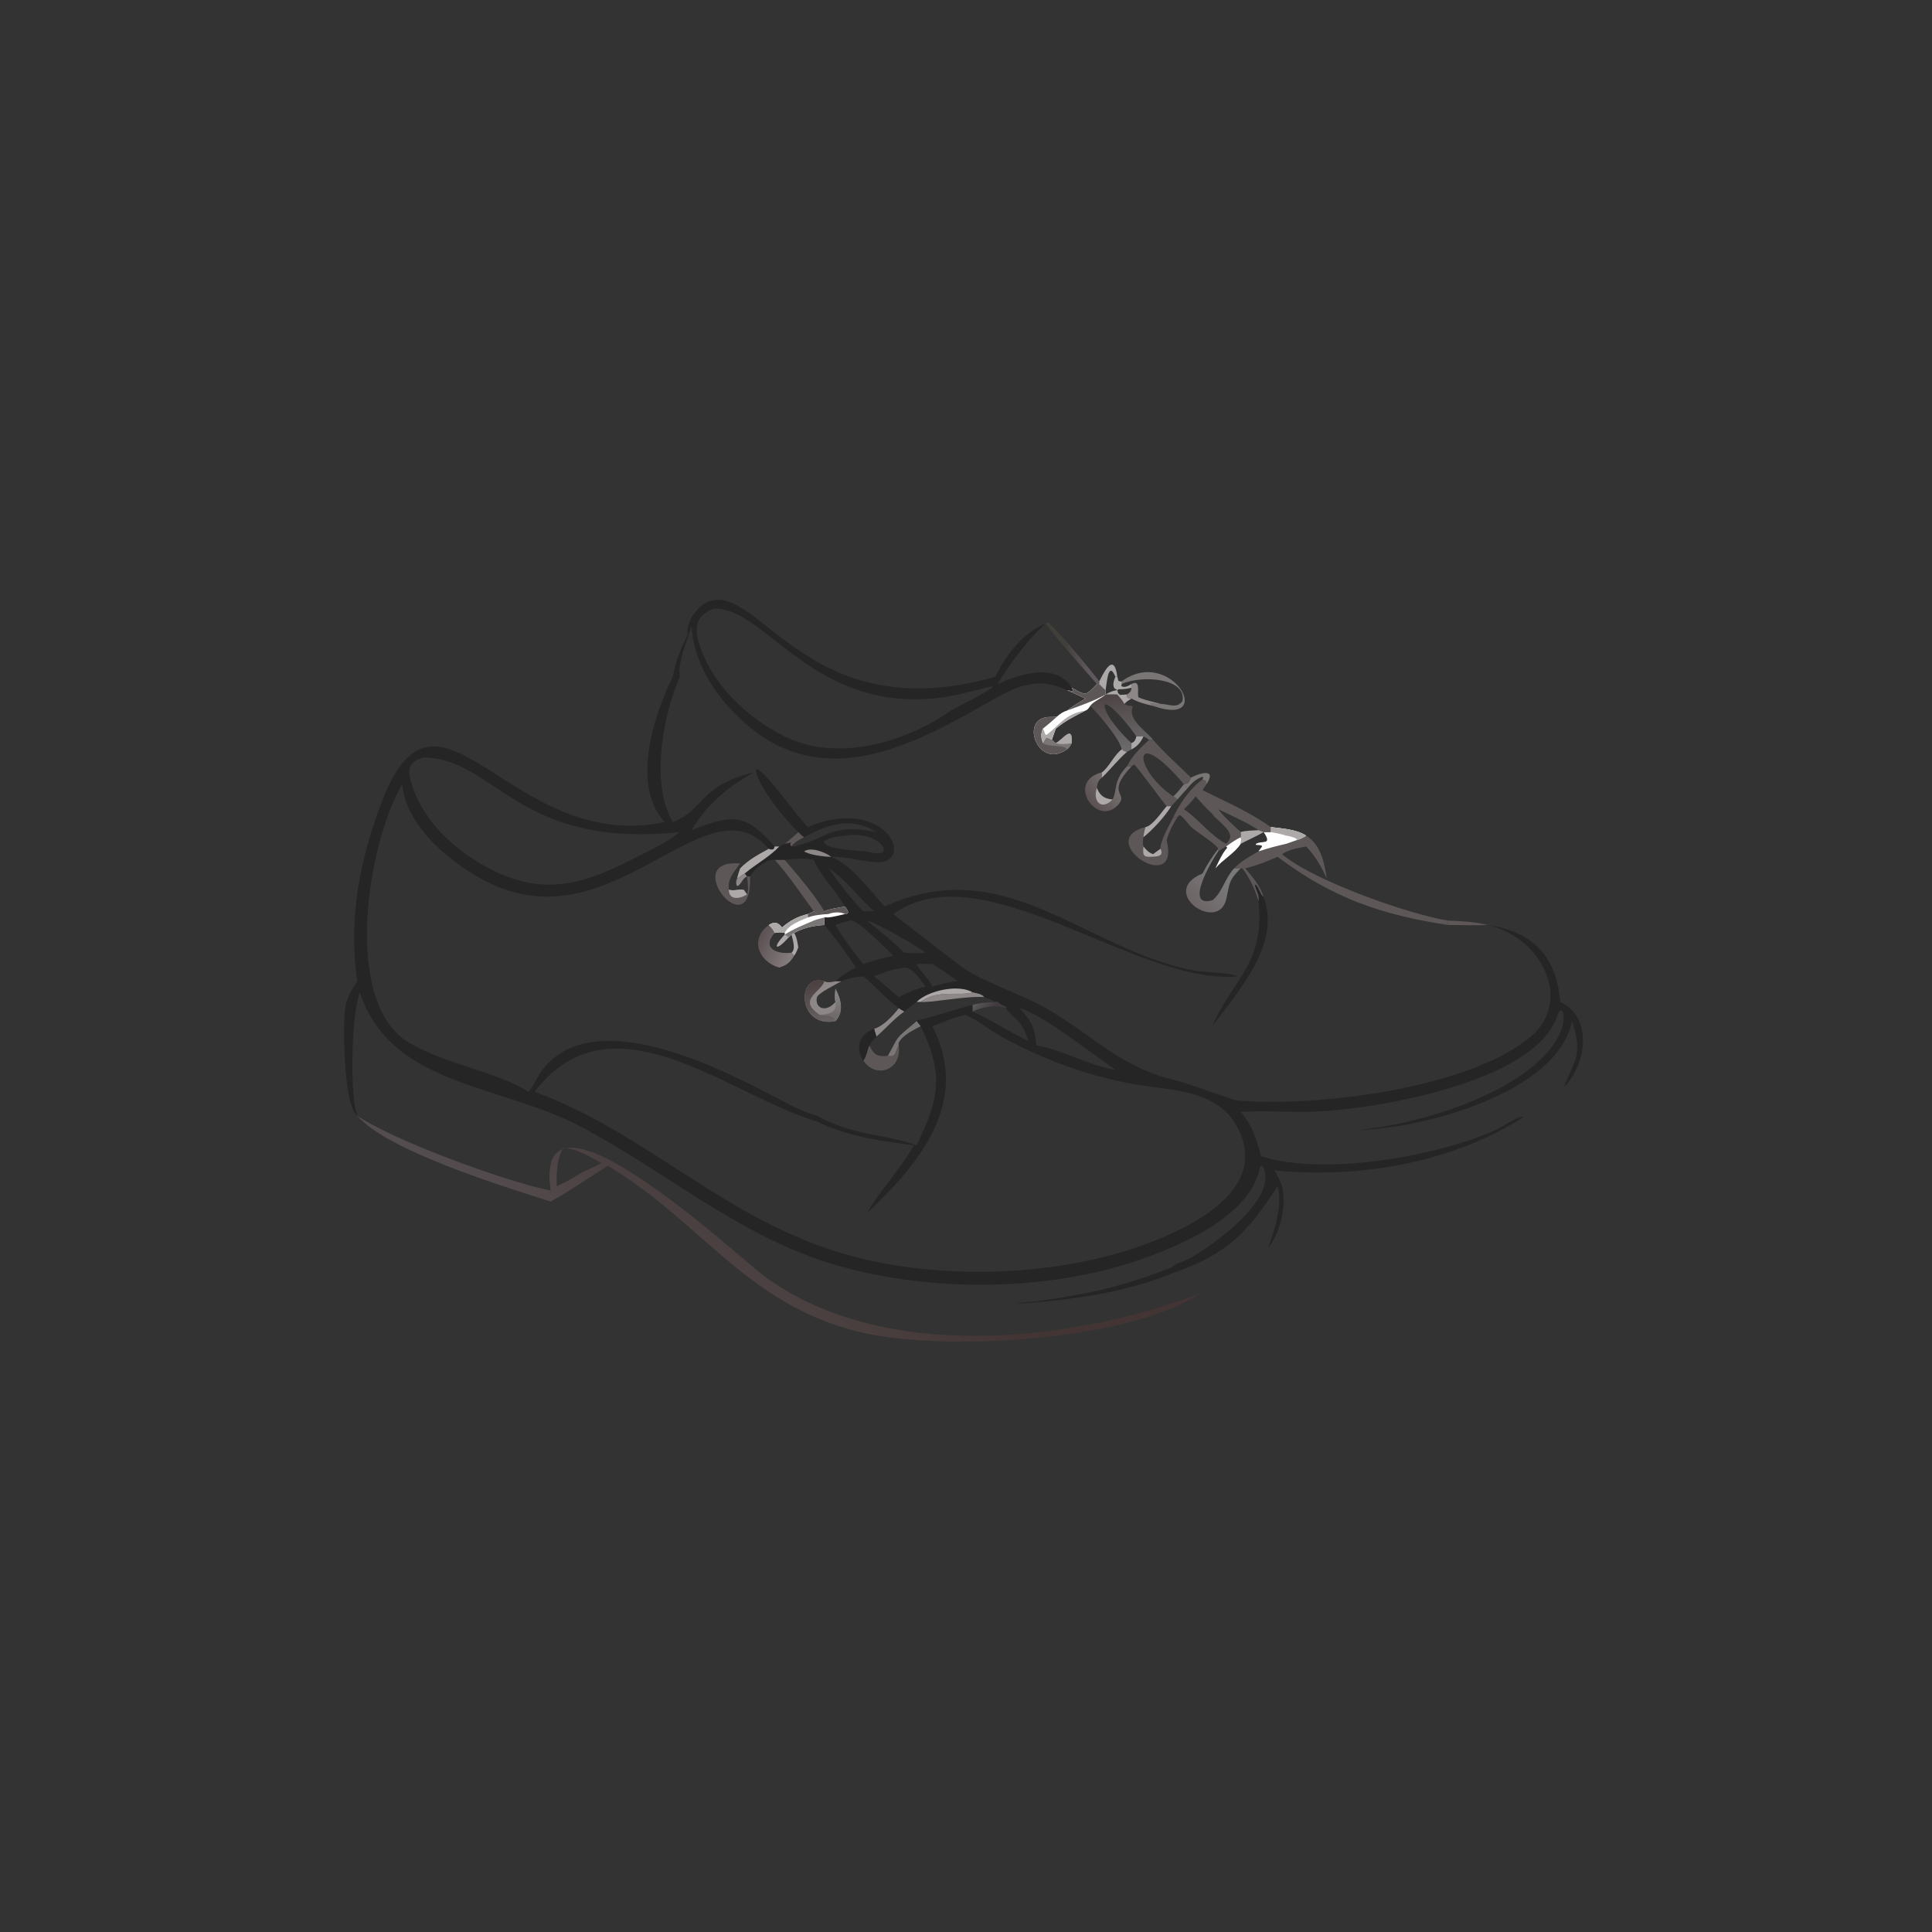 <?xml version="1.0" encoding="utf-8" ?>
<svg xmlns="http://www.w3.org/2000/svg" xmlns:xlink="http://www.w3.org/1999/xlink" width="1024" height="1024">
	<rect width="100%" height="100%" fill="#333333" stroke="none"/>
	<path fill="#252525" transform="scale(2 2)" d="M182.234 168.24C181.799 164.502 184.982 160.14 188.514 159.187C201.737 155.621 215.19 193.271 263.79 179.327C266.527 173.528 271.064 167.798 277.099 165.235L277.099 165.235C272.179 169.572 267.837 175.745 264.328 181.265C269.923 178.871 279.713 175.29 284.013 182.253L284.502 183.273L284.206 183.2C283.721 183.084 283.235 182.992 282.745 182.898C274.237 178.871 268.406 182.42 261.001 186.637C241.063 197.993 218.168 209.638 197.812 191.956C190.085 185.243 183.991 176.406 183.246 165.992L182.234 169.037C181.092 172.489 179.813 175.621 180.141 179.327L179.355 181.359C175.36 191.488 172.621 208.423 178.316 217.861C186.811 214.53 185.278 208.148 199.777 204.68C192.895 208.48 187.353 213.161 183.246 220C194.834 215.433 197.715 215.912 205.3 224.318L206.538 224.318L207.966 223.619C209.206 222.615 210.408 221.605 211.562 220.502C208.337 217.543 200.89 208.479 200.322 204.183L200.562 203.826C202.851 204.34 211.54 216.749 214.093 219.18C232.751 211.163 241.844 226.025 234.317 228.314C231.496 229.172 224.842 226.875 220.309 227.076L220.309 227.076C225.852 229.363 230.455 235.926 234.473 240.226C266.56 225.513 287.73 251.987 316.879 257.276C319.476 257.747 326.114 257.693 328.012 258.771C301.116 261.149 260.255 225.247 236.771 242.225C237.016 242.526 255.396 256.719 256.343 257.264C263.637 261.46 271.751 263.813 279.004 268.232C290.12 275.004 297.672 282.993 310.901 286.118C314.758 287.03 326.805 291.534 327.569 291.605C347.933 293.501 388.883 288.707 405.566 274.814C416.785 265.473 408.961 248.613 394.282 245.125L394.282 245.125C406.469 247.015 412.513 253.559 413.47 265.512C422.263 269.595 420.403 282.186 414.46 288.084C417.09 281.048 419.647 279.865 416.61 270.609C412.642 289.963 376.012 299.229 360.298 299.405C376.075 297.934 400.459 290.39 410.373 278.522C416.781 270.85 413.91 265.175 412.779 268.903C407.291 286.982 363.509 294.131 348.128 294.601C341.706 294.797 335.186 294.265 328.793 294.665C331.84 298.131 333.077 302.002 334.175 306.412C350.797 311.815 381.666 306.354 396.933 299.178C398.569 298.409 402.585 295.341 404.173 296.135L403.962 295.918C384.745 308.233 360.162 312.386 337.777 310.176C338.565 311.537 339.181 312.864 339.739 314.334C340.973 319.512 339.473 325.893 336.427 330.223L336.263 330.123C337.915 325.604 339.916 319.136 338.578 314.334L338.32 314.725C330.614 326.531 325.495 332.222 310.925 337.346C298.044 342.699 282.921 344.709 269.145 345.489C271.084 345.015 273.228 345.041 275.214 344.768C288.38 342.961 297.807 340.899 310.393 335.884C311.6 334.884 313.843 334.19 315.271 333.443C321.083 330.399 339.089 317.483 334.685 309.197C334.193 308.961 334.459 308.989 333.883 309.186C331.687 322.429 311.952 330.532 300.917 334.226C276.012 342.563 244.064 342.459 219.087 334.509C195.004 326.845 175.848 310.083 153.775 298.499C132.212 287.183 103.612 287.885 95.353 262.983C92.982 269.667 92.736 290.751 94.685 295.694L94.685 295.694C90.977 293.078 90.725 270.223 91.633 266.308C92.18 263.949 93.317 262.012 94.685 260.049C92.248 243.607 95.279 227.975 101.188 212.473C116.204 173.078 135.262 226.503 176.151 217.861C167.193 208.098 173.208 189.628 178.316 179.327C179.006 175.32 180.414 171.859 182.234 168.24ZM140.06 289.346C141.437 287.825 142.102 285.889 143.257 284.224C155.879 266.019 188.679 282.055 202.824 289.384C207.161 291.631 211.807 294.394 216.508 295.694C226.718 301.238 233.897 300.28 242.919 303.521C248.776 291.393 250.291 284.885 243.99 271.953C242.15 272.949 238.914 274.46 238.119 276.496L238.177 277.023C239.147 283.744 231.934 285.992 228.796 281.051C226.573 277.348 227.774 274.226 231.634 272.63C233.97 272.055 236.758 269.041 238.177 267.193C234.705 264.662 232.089 261.418 228.796 258.734C226.703 258.91 224.928 259.181 222.991 260.049C221.728 260.768 216.777 263.18 216.502 264.332C215.862 267.02 218.765 268.598 221.401 265.512C221.112 264.356 221.299 263.194 221.401 262.02C222.852 264.756 223.768 268.13 221.401 270.609C211.267 272.618 210.923 257.693 218.499 260.049C219.444 260.538 220.413 260.215 221.401 260.049C223.138 258.569 224.778 257.432 226.83 256.424C224.389 252.722 221.312 248.557 218.499 245.125C215.533 245.329 213.119 245.797 210.483 247.239C211.076 248.289 211.241 249.187 211.438 250.364L211.562 251.063C211.244 251.809 210.969 252.61 210.483 253.265C210.446 253.324 210.409 253.385 210.371 253.444L210.176 253.737C209.127 255.34 208.315 255.795 206.538 256.424C200.848 254.865 198.68 248.646 203.754 245.125C205.21 244.134 206.243 244.436 207.233 245.792C209.351 243.973 211.358 242.876 214.093 242.225C214.65 242.032 215.129 241.763 215.646 241.485C212.209 236.858 209.202 232.184 205.3 227.883C203.358 227.374 199.426 230.694 198.804 232.276C199.347 251.571 179.676 227.408 196.139 228.822C194.528 231.229 192.856 232.589 193.147 235.761C194.635 236.248 195.803 235.432 197.177 235.853L197.371 236.17C197.564 236.476 197.759 236.75 197.984 237.032C198.446 235.661 198.091 233.711 197.984 232.276L197.984 232.276C196.839 232.738 196.605 233.964 195.637 234.752L195.305 234.797C194.933 234.092 195.078 233.531 195.319 232.821C195.539 231.899 195.825 231.025 196.139 230.13C198.261 227.894 201.064 226.372 203.754 224.935C187.596 206.259 163.585 248.674 131.391 234.759C121.367 230.426 107.577 219.751 106.588 207.837C97.306 223.588 90.498 265.962 108.596 276.449C118.429 282.147 131.328 283.891 140.06 289.346ZM243.99 265.512L242.919 265.512L239.647 268.082C236.859 270.026 234.792 272.526 232.247 274.713C231.443 275.4 230.928 276.137 230.359 277.023C231.644 279.527 232.515 280.113 235.288 279.785C238.545 274.094 236.594 275.938 242.919 270.609L243.101 270.401C246.993 269.675 253.15 267.406 257.743 266.32C259.65 265.691 261.795 265.667 263.79 265.512C262.858 264.997 261.815 264.636 260.829 264.234C255.738 263.894 246.288 265.869 243.99 265.512ZM251.96 188.317C255.138 186.635 259.877 184.291 262.742 182.41L262.856 182.53L263.087 181.862C258.417 182.836 253.977 184.308 249.202 184.899C215.43 189.079 203.011 160.972 189.327 161.307C184.225 162.97 183.904 166.586 185.496 171.287C189.039 181.753 198.355 190.488 208.104 195.25C221.888 201.983 239.97 196.807 251.96 188.317ZM168.823 227.076C172.751 225.101 176.693 223.27 180.141 220.502C137.127 225.076 131.323 201.022 112.301 200.742C107.639 202.046 107.947 204.33 109.354 208.554C112.623 218.37 121.62 226.19 130.672 230.67C145.04 237.779 155.786 233.843 168.823 227.076ZM274.633 277.023C281.682 278.235 288.168 282.281 295.587 283.515C289.472 279.266 275.238 268.171 270.14 267.193C273.316 270.427 274.294 272.501 274.633 277.023ZM205.3 247.239C201.659 251.383 206.144 252.952 209.752 252.472C210.993 251.465 210.023 248.959 209.752 247.668L209.037 248.388C205.572 252.325 204.522 251.26 207.966 247.668L207.966 247.239C206.982 247.012 206.288 247.047 205.3 247.239ZM236.771 253.265C234.896 251.583 227.289 243.551 225.308 243.958C223.968 244.245 222.696 244.683 221.401 245.125C223.454 248.692 226.18 252.296 228.796 255.48L232.247 254.364C233.75 253.99 235.255 253.582 236.771 253.265ZM238.177 264.234C240.532 263.029 242.741 262.096 245.302 261.437C244.064 259.978 241.809 256.179 239.647 256.424C236.721 256.827 234.364 257.602 231.634 258.734C233.918 260.476 235.948 262.447 238.177 264.234ZM239.647 252.472C241.547 252.577 243.408 252.734 245.302 252.472C242.815 250.61 232.502 244.571 229.69 243.958C233.106 246.648 236.538 249.428 239.647 252.472ZM219.549 230.13C222.412 234.04 225.321 238.094 228.796 241.485L231.634 241.485C227.918 238.231 223.642 232.474 219.549 230.13ZM242.159 303.521C233.234 302.313 224.72 301.24 216.508 297.213C193.203 290.31 162.089 262.529 141.701 289.346C171.074 300.039 191.832 322.979 223.559 332.261C250.035 340.007 285.666 338.463 310.781 326.759C321.625 321.706 335.04 312.678 328.065 299.018C323.003 289.103 311.709 289.067 302.201 287.588C289.211 285.567 276.303 280.824 264.858 274.405C261.757 272.666 259.138 270.302 255.813 268.937C252.78 269.616 249.967 270.833 247.079 271.953C257.26 291.85 244.1 307.884 229.848 321.426C232.139 316.778 238.685 309.917 242.159 303.521ZM242.919 255.48C243.478 257.095 246.023 259.096 247.079 261.437C249.208 260.866 251.307 260.252 253.511 260.049L253.795 259.925C251.561 258.456 249.413 256.78 247.079 255.48C245.693 255.456 244.304 255.405 242.919 255.48ZM223.928 221.454C222.164 221.691 219.987 221.792 218.519 222.897L218.389 223.28C219.762 225.332 227.477 225.356 229.69 225.623C238.346 228.271 233.488 219.774 223.928 221.454ZM272.496 275.821C270.536 269.754 269.267 270.727 266.499 267.193C264.067 266.211 260.034 266.909 257.743 268.082C262.783 270.303 267.43 273.505 272.496 275.821ZM207.966 227.883C211.667 232.154 215.512 236.686 218.499 241.485C220.234 240.766 221.71 240.661 223.518 240.309L223.928 240.226C221.364 235.808 217.995 232.955 215.646 227.883C213.066 227.393 210.552 227.556 207.966 227.883ZM213.1 221.872C211.91 222.529 210.526 223.152 209.752 224.318L210.483 224.318C219.569 222.184 219.975 218.041 232.247 220.502C225.806 216.455 219.439 218.315 213.1 221.872Z"/>
	<defs>
		<linearGradient id="gradient_0" gradientUnits="userSpaceOnUse" x1="200.987" y1="249.094" x2="209.537" y2="253.106">
			<stop offset="0" stop-color="#5C5153"/>
			<stop offset="1" stop-color="#837C7B"/>
		</linearGradient>
	</defs>
	<path fill="url(#gradient_0)" transform="scale(2 2)" d="M203.754 245.125C204.37 245.785 205.012 246.361 205.3 247.239C201.659 251.383 206.144 252.952 209.752 252.472L210.483 253.265C210.446 253.324 210.409 253.385 210.371 253.444L210.176 253.737C209.127 255.34 208.315 255.795 206.538 256.424C200.848 254.865 198.68 248.646 203.754 245.125Z"/>
	<path fill="#5D5757" transform="scale(2 2)" d="M228.796 281.051C229.595 279.942 229.81 278.298 230.359 277.023C231.644 279.527 232.515 280.113 235.288 279.785C237.502 280.455 237.321 278.455 238.177 277.023C239.147 283.744 231.934 285.992 228.796 281.051Z"/>
	<path fill="#7A7676" transform="scale(2 2)" d="M242.919 270.609L243.99 271.953C242.15 272.949 238.914 274.46 238.119 276.496L238.177 277.023C237.321 278.455 237.502 280.455 235.288 279.785C238.545 274.094 236.594 275.938 242.919 270.609Z"/>
	<path fill="#8E8787" transform="scale(2 2)" d="M238.177 267.193C238.664 267.491 239.146 267.808 239.647 268.082C236.859 270.026 234.792 272.526 232.247 274.713L231.634 272.63C233.97 272.055 236.758 269.041 238.177 267.193Z"/>
	<path fill="#ADA9A9" transform="scale(2 2)" d="M209.752 247.668L210.483 247.239C211.076 248.289 211.241 249.187 211.438 250.364L211.562 251.063C211.244 251.809 210.969 252.61 210.483 253.265L209.752 252.472C210.993 251.465 210.023 248.959 209.752 247.668Z"/>
	<path fill="#ADA9A9" transform="scale(2 2)" d="M207.966 247.668L207.966 247.668L209.037 248.388C205.572 252.325 204.522 251.26 207.966 247.668Z"/>
	<path fill="#8E8787" transform="scale(2 2)" d="M195.319 232.821C195.98 232.348 196.673 231.923 197.36 231.489L197.984 232.276C196.839 232.738 196.605 233.964 195.637 234.752L195.305 234.797C194.933 234.092 195.078 233.531 195.319 232.821Z"/>
	<path fill="#8E8787" transform="scale(2 2)" d="M218.499 260.049C219.444 260.538 220.413 260.215 221.401 260.049L222.991 260.049C221.728 260.768 216.777 263.18 216.502 264.332C215.862 267.02 218.765 268.598 221.401 265.512C221.112 264.356 221.299 263.194 221.401 262.02C222.852 264.756 223.768 268.13 221.401 270.609C211.267 272.618 210.923 257.693 218.499 260.049Z"/>
	<defs>
		<linearGradient id="gradient_1" gradientUnits="userSpaceOnUse" x1="215.577" y1="260.482" x2="218.079" y2="270.421">
			<stop offset="0" stop-color="#4C4141"/>
			<stop offset="1" stop-color="#676162"/>
		</linearGradient>
	</defs>
	<path fill="url(#gradient_1)" transform="scale(2 2)" d="M221.401 270.609C211.267 272.618 210.923 257.693 218.499 260.049C217.47 263.069 211.184 264.875 217.239 268.937C218.601 269.064 221.389 268.771 221.401 270.609Z"/>
	<defs>
		<linearGradient id="gradient_2" gradientUnits="userSpaceOnUse" x1="221.41" y1="269.023" x2="222.112" y2="264.051">
			<stop offset="0" stop-color="#716C6B"/>
			<stop offset="1" stop-color="#848182"/>
		</linearGradient>
	</defs>
	<path fill="url(#gradient_2)" transform="scale(2 2)" d="M221.401 262.02C222.852 264.756 223.768 268.13 221.401 270.609C221.389 268.771 218.601 269.064 217.239 268.937C219.57 268.743 221.899 268.464 221.401 265.512C221.112 264.356 221.299 263.194 221.401 262.02Z"/>
	<path fill="#FEFEFE" transform="scale(2 2)" d="M223.928 240.226C224.402 240.956 225.519 242.233 223.928 242.225C222.487 242.555 221.021 242.972 219.549 243.129L218.499 243.129C218.463 243.795 218.391 244.464 218.499 245.125C215.533 245.329 213.119 245.797 210.483 247.239L209.752 247.668L209.037 248.388L207.966 247.668L207.966 247.668L207.966 247.239C206.982 247.012 206.288 247.047 205.3 247.239C205.012 246.361 204.37 245.785 203.754 245.125C205.21 244.134 206.243 244.436 207.233 245.792C209.351 243.973 211.358 242.876 214.093 242.225C214.65 242.032 215.129 241.763 215.646 241.485C216.795 242.211 217.363 242.301 218.499 241.485C220.234 240.766 221.71 240.661 223.518 240.309L223.928 240.226Z"/>
	<path fill="#ADA9A9" transform="scale(2 2)" d="M207.233 245.792C209.351 243.973 211.358 242.876 214.093 242.225L214.093 243.129C212.068 244.006 208.967 245.081 207.966 247.239C206.982 247.012 206.288 247.047 205.3 247.239C205.012 246.361 204.37 245.785 203.754 245.125C205.21 244.134 206.243 244.436 207.233 245.792Z"/>
	<path fill="#5D5757" transform="scale(2 2)" d="M223.928 240.226C224.402 240.956 225.519 242.233 223.928 242.225C222.738 241.587 220.768 241.727 219.549 242.225C217.692 242.341 215.857 242.488 214.093 243.129L214.093 243.129L214.093 242.225C214.65 242.032 215.129 241.763 215.646 241.485C216.795 242.211 217.363 242.301 218.499 241.485C220.234 240.766 221.71 240.661 223.518 240.309L223.928 240.226Z"/>
	<path fill="#7A7676" transform="scale(2 2)" d="M215.646 243.958C216.564 243.595 217.545 243.379 218.499 243.129C218.463 243.795 218.391 244.464 218.499 245.125C215.533 245.329 213.119 245.797 210.483 247.239L209.752 247.668L209.037 248.388L207.966 247.668C210.347 246.142 213.058 245.081 215.646 243.958Z"/>
	<path fill="#5D5757" transform="scale(2 2)" d="M198.804 232.276C199.347 251.571 179.676 227.408 196.139 228.822C194.528 231.229 192.856 232.589 193.147 235.761C194.635 236.248 195.803 235.432 197.177 235.853L197.371 236.17C197.564 236.476 197.759 236.75 197.984 237.032C198.446 235.661 198.091 233.711 197.984 232.276L198.804 232.276Z"/>
	<path fill="#ADA9A9" transform="scale(2 2)" d="M193.147 235.761C194.635 236.248 195.803 235.432 197.177 235.853L197.371 236.17C197.564 236.476 197.759 236.75 197.984 237.032C196.104 238.239 193.141 238.693 193.147 235.761Z"/>
	<path fill="#5D5757" transform="scale(2 2)" d="M205.3 227.883L207.966 227.883C211.667 232.154 215.512 236.686 218.499 241.485C217.363 242.301 216.795 242.211 215.646 241.485C212.209 236.858 209.202 232.184 205.3 227.883Z"/>
	<path fill="#ADA9A9" transform="scale(2 2)" d="M205.3 224.318L206.538 224.318C203.871 227.126 200.315 228.981 197.36 231.489C196.673 231.923 195.98 232.348 195.319 232.821C195.539 231.899 195.825 231.025 196.139 230.13C198.261 227.894 201.064 226.372 203.754 224.935C204.183 225.202 204.603 225.166 205.053 225.002L205.3 224.318Z"/>
	<path fill="#8E8787" transform="scale(2 2)" d="M257.743 262.983C258.784 263.235 260.141 263.346 260.829 264.234C255.738 263.894 246.288 265.869 243.99 265.512C248.246 262.117 254.829 264.064 257.743 262.983Z"/>
	<path fill="#ADA9A9" transform="scale(2 2)" d="M242.919 265.512C245.964 262.489 254.062 260.748 257.743 262.983C254.829 264.064 248.246 262.117 243.99 265.512L242.919 265.512Z"/>
	<defs>
		<linearGradient id="gradient_3" gradientUnits="userSpaceOnUse" x1="262.44" y1="267.822" x2="259.205" y2="265.052">
			<stop offset="0" stop-color="#413B3F"/>
			<stop offset="1" stop-color="#5C5958"/>
		</linearGradient>
	</defs>
	<path fill="url(#gradient_3)" transform="scale(2 2)" d="M263.79 265.512L264.329 265.462C265.049 266.127 265.868 266.483 266.739 266.911L266.499 267.193C264.067 266.211 260.034 266.909 257.743 268.082C257.792 267.505 257.748 266.901 257.743 266.32C259.65 265.691 261.795 265.667 263.79 265.512Z"/>
	<path fill="#8E8787" transform="scale(2 2)" d="M213.1 225.623C214.913 224.346 218.817 225.892 220.309 227.076L220.309 227.076C218.452 227.043 214.62 226.615 213.1 225.623Z"/>
	<path fill="#5D5757" transform="scale(2 2)" d="M211.562 220.502C212.051 221.031 212.483 221.483 213.1 221.872C211.91 222.529 210.526 223.152 209.752 224.318C209.386 223.872 209.494 224.133 209.457 223.523L209.644 223.265C209.087 223.396 208.527 223.507 207.966 223.619C209.206 222.615 210.408 221.605 211.562 220.502Z"/>
	<defs>
		<linearGradient id="gradient_4" gradientUnits="userSpaceOnUse" x1="201.834" y1="307.541" x2="172.381" y2="349.509">
			<stop offset="0" stop-color="#433534"/>
			<stop offset="1" stop-color="#544D4F"/>
		</linearGradient>
	</defs>
	<path fill="url(#gradient_4)" transform="scale(2 2)" d="M94.685 295.694L94.685 295.694C104.097 302.129 133.256 312.909 145.945 315.521C140.894 281.81 195.905 333.324 202.742 338.331C233.956 361.193 283.306 355.763 317.731 342.937C298.142 355.847 248.339 358.194 227.305 352.877C197.574 345.361 185.787 323.718 161.093 308.941C156.062 312.09 151.137 315.548 145.945 318.425C133.378 314.421 102.695 304.994 94.685 295.694ZM147.538 314.334C149.893 313.362 151.999 312.114 154.137 310.739C155.939 309.968 157.686 309.148 159.421 308.238C156.386 306.596 152.797 304.291 149.26 304.241C147.525 307.222 147.444 310.973 147.538 314.334Z"/>
	<path fill="#5D5757" transform="scale(2 2)" d="M336.754 219.18C339.788 219.563 343.525 219.748 346.152 221.454C350.072 223.919 350.965 228.575 351.609 232.821C350.141 229.618 348.594 226.894 346.152 224.318C343.809 224.772 341.783 225.068 339.739 226.371C348.238 233.505 373.335 242.274 383.661 243.958L383.661 245.125C366.148 242.435 353.302 238.099 338.578 227.076C335.744 228.281 333.018 229.386 330.02 230.13C331.96 232.41 334.012 234.808 334.877 237.73C333.721 236.932 333.669 234.889 332.577 234.415C332.747 236.005 333.908 236.969 333.533 238.829C332.559 235.678 331.248 232.796 329.272 230.138L328.793 230.13L327.05 230.13C328.99 228.171 331.156 226.956 333.533 225.623C334.351 224.308 335.289 224.022 333.099 223.912L332.837 223.9L332.798 223.675C334.317 222.602 337.354 224.198 334.877 220.502L334.877 220.502L336.754 220.502L336.754 219.18Z"/>
	<path fill="#FEFEFE" transform="scale(2 2)" d="M336.754 219.18C339.788 219.563 343.525 219.748 346.152 221.454C345.331 221.979 344.646 222.351 343.709 222.625L340.85 223.619C338.356 224.181 335.96 224.809 333.533 225.623C334.351 224.308 335.289 224.022 333.099 223.912L332.837 223.9L332.798 223.675C334.317 222.602 337.354 224.198 334.877 220.502L334.877 220.502L336.754 220.502L336.754 219.18Z"/>
	<path fill="#ADA9A9" transform="scale(2 2)" d="M336.754 219.18C339.788 219.563 343.525 219.748 346.152 221.454C345.331 221.979 344.646 222.351 343.709 222.625L343.576 222.276C342.668 221.785 341.862 221.627 340.85 221.454C339.53 220.994 338.123 220.777 336.754 220.502L336.754 219.18Z"/>
	<path fill="#5D5757" transform="scale(2 2)" d="M310.925 216.577C312.658 212.934 315.37 208.925 318.681 206.554L319.579 206.95L319.709 207.837L318.681 209.398C324.937 212.527 331.007 215.076 336.754 219.18L336.754 220.502L334.877 220.502C334.412 220.364 333.979 220.189 333.533 220C330.261 217.808 326.391 216.2 322.854 214.46C323.538 215.693 327.51 219.449 328.793 220.502C328.849 221.027 328.925 221.36 328.793 221.872C327.396 222.549 326.195 223.412 324.942 224.318L324.942 224.318C324.239 224.736 323.508 225.132 322.854 225.623L322.854 224.935C322.234 223.593 317.134 220.502 315.743 219.224C314.824 218.379 313.596 216.384 312.547 215.989L312.015 216.577L310.925 216.577ZM313.76 214.46C317.71 217.103 320.751 221.404 324.942 223.619C328.273 220.866 323.181 218.111 321.435 215.9L321.269 215.685C319.698 214.251 318.27 212.669 316.88 211.06C315.905 212.276 314.872 213.368 313.76 214.46Z"/>
	<path fill="#5D5757" transform="scale(2 2)" d="M321.269 215.685L321.243 215.16C321.59 214.885 321.899 214.885 322.322 214.815L322.427 214.526L322.854 214.46C323.538 215.693 327.51 219.449 328.793 220.502C328.849 221.027 328.925 221.36 328.793 221.872C327.396 222.549 326.195 223.412 324.942 224.318L324.942 223.619C328.273 220.866 323.181 218.111 321.435 215.9L321.269 215.685Z"/>
	<defs>
		<linearGradient id="gradient_5" gradientUnits="userSpaceOnUse" x1="296.169" y1="184.146" x2="297.892" y2="198.354">
			<stop offset="0" stop-color="#4E4545"/>
			<stop offset="1" stop-color="#6B696A"/>
		</linearGradient>
	</defs>
	<path fill="url(#gradient_5)" transform="scale(2 2)" d="M296.097 182.898L296.097 182.898C296.295 183.648 296.214 183.751 296.86 184.155L298.649 184.047L298.764 184.908C299.147 185.046 299.45 185.107 299.856 185.13C299.155 185.547 298.511 185.893 297.983 186.534C298.605 187.01 299.218 187.021 299.98 187.066L300.21 187.341C298.7 190.74 303.898 193.749 305.595 196.084L304.509 196.084C304.018 195.657 303.611 195.416 303.014 195.16C302.343 196.679 301.356 197.819 299.856 198.58L298.649 199.265C298.023 199.139 297.752 198.997 297.27 198.58C296.742 195.799 291.062 189.145 288.924 187.082C289.634 185.957 291.907 185.076 292.998 184.047L292.998 184.047C294.07 183.434 294.846 183.038 296.097 182.898ZM301.174 195.16C299.729 193.106 295.254 187.222 292.993 186.637L292.703 186.913C292.838 189.814 297.745 194.974 299.856 196.941C300.767 196.574 300.9 196.071 301.174 195.16Z"/>
	<path fill="#ADA9A9" transform="scale(2 2)" d="M296.097 182.898L296.097 182.898C296.295 183.648 296.214 183.751 296.86 184.155L298.649 184.047L298.764 184.908C299.147 185.046 299.45 185.107 299.856 185.13C299.155 185.547 298.511 185.893 297.983 186.534C297.535 185.636 296.733 184.824 296.097 184.047C295.068 183.955 294.03 184.019 292.998 184.047L292.998 184.047C294.07 183.434 294.846 183.038 296.097 182.898Z"/>
	<path fill="#ADA9A9" transform="scale(2 2)" d="M301.174 195.16C301.787 195.17 302.401 195.193 303.014 195.16C302.343 196.679 301.356 197.819 299.856 198.58L299.856 196.941C300.767 196.574 300.9 196.071 301.174 195.16Z"/>
	<path fill="#FEFEFE" transform="scale(2 2)" d="M291.316 181.265C291.87 181.812 292.415 182.381 292.998 182.898C292.994 183.275 292.97 183.67 292.998 184.047L292.998 184.047L292.998 184.047C291.907 185.076 289.634 185.957 288.924 187.082C288.554 187.616 288.3 188.097 287.653 188.317C284.892 189.718 282.179 191.085 279.798 193.099C279.445 194.091 279.066 195.082 278.743 196.084L279.798 196.941C281.662 196.072 284.338 191.778 284.013 196.941C283.65 197.567 283.368 198.175 282.745 198.58C274.918 204.182 269.852 189.8 278.458 190.008C279.123 190.024 279.641 190.009 280.265 189.782C280.895 189.158 281.893 188.555 282.745 188.317C284.276 187.131 286.008 186.153 287.653 185.13C286.036 184.337 284.399 183.611 282.745 182.898C283.235 182.992 283.721 183.084 284.206 183.2L284.502 183.273L284.013 182.253C287.848 184.383 287.676 184.476 290.69 181.265L291.316 181.265Z"/>
	<path fill="#5D5757" transform="scale(2 2)" d="M280.265 189.782C279.006 190.945 277.723 192.037 276.378 193.099C275.751 194.61 275.886 195.392 276.378 196.941L277.138 195.604C277.805 195.469 278.148 195.793 278.743 196.084L279.798 196.941C281.662 196.072 284.338 191.778 284.013 196.941C283.65 197.567 283.368 198.175 282.745 198.58C274.918 204.182 269.852 189.8 278.458 190.008C279.123 190.024 279.641 190.009 280.265 189.782Z"/>
	<path fill="#7A7676" transform="scale(2 2)" d="M279.798 196.941C281.662 196.072 284.338 191.778 284.013 196.941C283.65 197.567 283.368 198.175 282.745 198.58C282.042 197.178 278.096 198.182 276.378 196.941L277.138 195.604C277.805 195.469 278.148 195.793 278.743 196.084L279.798 196.941Z"/>
	<path fill="#ADA9A9" transform="scale(2 2)" d="M279.798 196.941C281.662 196.072 284.338 191.778 284.013 196.941C282.564 197.159 281.251 197.339 279.798 196.941Z"/>
	<path fill="#5D5757" transform="scale(2 2)" d="M291.316 181.265C291.87 181.812 292.415 182.381 292.998 182.898C292.994 183.275 292.97 183.67 292.998 184.047C290.194 185.66 285.844 187.178 282.745 188.317C284.276 187.131 286.008 186.153 287.653 185.13C286.036 184.337 284.399 183.611 282.745 182.898C283.235 182.992 283.721 183.084 284.206 183.2L284.502 183.273L284.013 182.253C287.848 184.383 287.676 184.476 290.69 181.265L291.316 181.265Z"/>
	<path fill="#ADA9A9" transform="scale(2 2)" d="M276.378 193.099C276.724 193.613 276.791 194.165 277.064 194.71L277.335 194.76C280.485 192.451 282.347 189.067 287.653 188.317C284.892 189.718 282.179 191.085 279.798 193.099C279.445 194.091 279.066 195.082 278.743 196.084C278.148 195.793 277.805 195.469 277.138 195.604L276.378 196.941C275.886 195.392 275.751 194.61 276.378 193.099Z"/>
	<path fill="#5D5757" transform="scale(2 2)" d="M305.595 196.084C308.721 199.711 312.235 202.727 315.619 206.076C315.16 207.295 315.051 207.634 313.76 207.837C299.779 191.377 300.096 203.759 310.925 211.06C311.444 211.266 311.658 211.451 312.015 211.877L310.393 213.669C309.979 213.635 309.583 213.654 309.17 213.669C308.159 212.508 301.079 202.76 300.529 202.598L299.856 203.096C299.467 203.151 299.04 203.106 298.649 203.096C300.182 200.091 302.076 198.337 304.509 196.084L305.595 196.084Z"/>
	<defs>
		<linearGradient id="gradient_6" gradientUnits="userSpaceOnUse" x1="316.431" y1="239.551" x2="324.236" y2="232.637">
			<stop offset="0" stop-color="#6D6566"/>
			<stop offset="1" stop-color="#7A797A"/>
		</linearGradient>
	</defs>
	<path fill="url(#gradient_6)" transform="scale(2 2)" d="M322.854 224.935L322.854 225.623C321.456 227.483 313.45 240.863 321.339 238.573C323.92 236.466 324.658 232.632 327.05 230.13L328.793 230.13C325.516 233.457 325.955 233.891 324.987 238.226C322.921 247.481 306.724 236.394 318.681 231.489C319.862 229.141 321.251 227.016 322.854 224.935Z"/>
	<path fill="#252525" transform="scale(2 2)" d="M333.533 238.829C333.908 236.969 332.747 236.005 332.577 234.415C333.669 234.889 333.721 236.932 334.877 237.73C339.496 250.111 328.439 262.288 321.269 271.953L321.446 271.55C326.819 259.454 335.282 255.095 333.533 238.829Z"/>
	<defs>
		<linearGradient id="gradient_7" gradientUnits="userSpaceOnUse" x1="289.057" y1="212.376" x2="294.325" y2="208.082">
			<stop offset="0" stop-color="#5C5253"/>
			<stop offset="1" stop-color="#706B6A"/>
		</linearGradient>
	</defs>
	<path fill="url(#gradient_7)" transform="scale(2 2)" d="M298.649 203.096C299.04 203.106 299.467 203.151 299.856 203.096C292.9 210.49 299.134 210.07 296.424 213.168C290.841 219.549 282.228 207.109 292.022 204.68L292.022 206.076C290.973 206.885 290.812 207.562 290.69 208.802C291.458 210.877 292.692 211.704 294.83 211.877C296.127 209.607 294.928 206.966 298.649 203.096Z"/>
	<path fill="#ADA9A9" transform="scale(2 2)" d="M290.69 208.802C291.458 210.877 292.692 211.704 294.83 211.877C291.846 214.968 289.512 212.254 290.69 208.802Z"/>
	<path fill="#5D5757" transform="scale(2 2)" d="M310.925 216.577L312.015 216.577C310.737 218.591 309.867 220.341 309.17 222.625C312.99 237.879 289.607 222.799 303.575 219.18C303.289 220.092 303.091 220.918 303.014 221.872C302.854 222.786 302.823 223.407 303.014 224.318C303.794 225.269 304.39 225.972 305.595 226.371C306.226 225.861 306.896 225.403 307.557 224.935C307.357 222.983 309.997 218.543 310.925 216.577Z"/>
	<path fill="#ADA9A9" transform="scale(2 2)" d="M303.014 224.318C303.794 225.269 304.39 225.972 305.595 226.371C306.226 225.861 306.896 225.403 307.557 224.935C308.614 227.271 306.192 226.931 304.509 227.076C302.599 227.05 302.971 225.897 303.014 224.318Z"/>
	<path fill="#7A7676" transform="scale(2 2)" d="M297.27 180.558C310.408 171.005 322.685 193.062 305.595 187.082L304.863 186.494L304.909 186.325C305.801 186.539 306.645 186.618 307.557 186.534C309.627 186.536 311.895 187.905 313.354 185.797C314.622 179.733 302.637 178.815 297.27 181.265L297.27 180.558Z"/>
	<defs>
		<linearGradient id="gradient_8" gradientUnits="userSpaceOnUse" x1="282.571" y1="174.868" x2="288.429" y2="174.382">
			<stop offset="0" stop-color="#413F3A"/>
			<stop offset="1" stop-color="#60585F"/>
		</linearGradient>
	</defs>
	<path fill="url(#gradient_8)" transform="scale(2 2)" d="M277.099 165.235L277.546 164.955C278.979 165.307 289.769 178.434 291.316 180.558L291.316 181.265L290.69 181.265C286.037 175.93 281.393 170.924 277.099 165.235L277.099 165.235Z"/>
	<path fill="#252525" transform="scale(2 2)" d="M231.634 272.63L232.247 274.713C231.443 275.4 230.928 276.137 230.359 277.023C229.81 278.298 229.595 279.942 228.796 281.051C226.573 277.348 227.774 274.226 231.634 272.63Z"/>
	<path fill="#8E8787" transform="scale(2 2)" d="M299.856 181.265C302.312 179.97 301.373 183.413 301.652 184.675C301.755 185.143 306.791 186.284 307.557 186.534C306.645 186.618 305.801 186.539 304.909 186.325L304.863 186.494L305.595 187.082C303.623 186.635 301.642 186.103 299.856 185.13C299.45 185.107 299.147 185.046 298.764 184.908L298.649 184.047C299.419 183.563 299.8 183.222 299.856 182.253C299.76 181.881 299.81 181.642 299.856 181.265Z"/>
	<path fill="#ADA9A9" transform="scale(2 2)" d="M333.533 220C333.979 220.189 334.412 220.364 334.877 220.502L334.877 220.502C332.897 221.695 330.818 222.538 328.793 223.619C328.903 222.949 328.973 222.543 328.793 221.872C328.925 221.36 328.849 221.027 328.793 220.502C330.217 220.081 332.037 220.115 333.533 220Z"/>
	<path fill="#FEFEFE" transform="scale(2 2)" d="M328.793 221.872C328.973 222.543 328.903 222.949 328.793 223.619C327.305 226.054 324.033 227.798 322.093 230.13C322.983 228.281 323.86 226.212 325.232 224.661L324.942 224.318L324.942 224.318C326.195 223.412 327.396 222.549 328.793 221.872Z"/>
	<path fill="#ADA9A9" transform="scale(2 2)" d="M309.17 213.669C309.583 213.654 309.979 213.635 310.393 213.669C308.629 216.463 305.591 219.811 303.014 221.872C303.091 220.918 303.289 220.092 303.575 219.18C305.404 218.906 307.936 215.053 309.17 213.669Z"/>
	<path fill="#ADA9A9" transform="scale(2 2)" d="M291.316 180.558C291.982 179.385 295.168 172.029 296.097 179.327L295.587 179.327C293.651 174.72 293.261 181.577 292.998 182.898C292.415 182.381 291.87 181.812 291.316 181.265L291.316 180.558Z"/>
	<path fill="#ADA9A9" transform="scale(2 2)" d="M292.022 204.68C294.036 203.132 295.124 200.253 297.27 198.58C297.752 198.997 298.023 199.139 298.649 199.265C296.202 201.374 294.327 203.897 292.022 206.076L292.022 204.68Z"/>
	<path fill="#7A7676" transform="scale(2 2)" d="M315.619 206.076C318.341 204.646 322.484 203.706 319.709 207.837L319.579 206.95L318.681 206.554L318.848 206.024L318.68 205.833C316.971 206.467 315.913 207.388 314.785 208.802C314.365 208.552 314.087 208.195 313.76 207.837L313.76 207.837C315.051 207.634 315.16 207.295 315.619 206.076Z"/>
	<path fill="#5D5757" transform="scale(2 2)" d="M383.661 243.958C387.217 244.084 390.811 244.298 394.282 245.125L394.282 245.125C390.747 245.283 387.199 245.121 383.661 245.125L383.661 243.958Z"/>
	<path fill="#ADA9A9" transform="scale(2 2)" d="M295.587 179.327L296.097 179.327L296.379 180.4C296.807 180.593 296.767 180.631 297.27 180.558L297.27 181.265L297.147 181.794C297.997 182.393 299.112 181.74 299.856 181.265C299.81 181.642 299.76 181.881 299.856 182.253C298.72 182.528 297.606 182.71 296.434 182.659L296.097 182.898L296.097 182.898L295.279 182.362C294.786 181.268 295.213 180.387 295.587 179.327Z"/>
	<path fill="#7A7676" transform="scale(2 2)" d="M310.925 211.06C311.972 210.166 312.875 208.892 313.76 207.837C314.087 208.195 314.365 208.552 314.785 208.802C313.856 209.822 312.915 210.832 312.015 211.877C311.658 211.451 311.444 211.266 310.925 211.06Z"/>
</svg>

